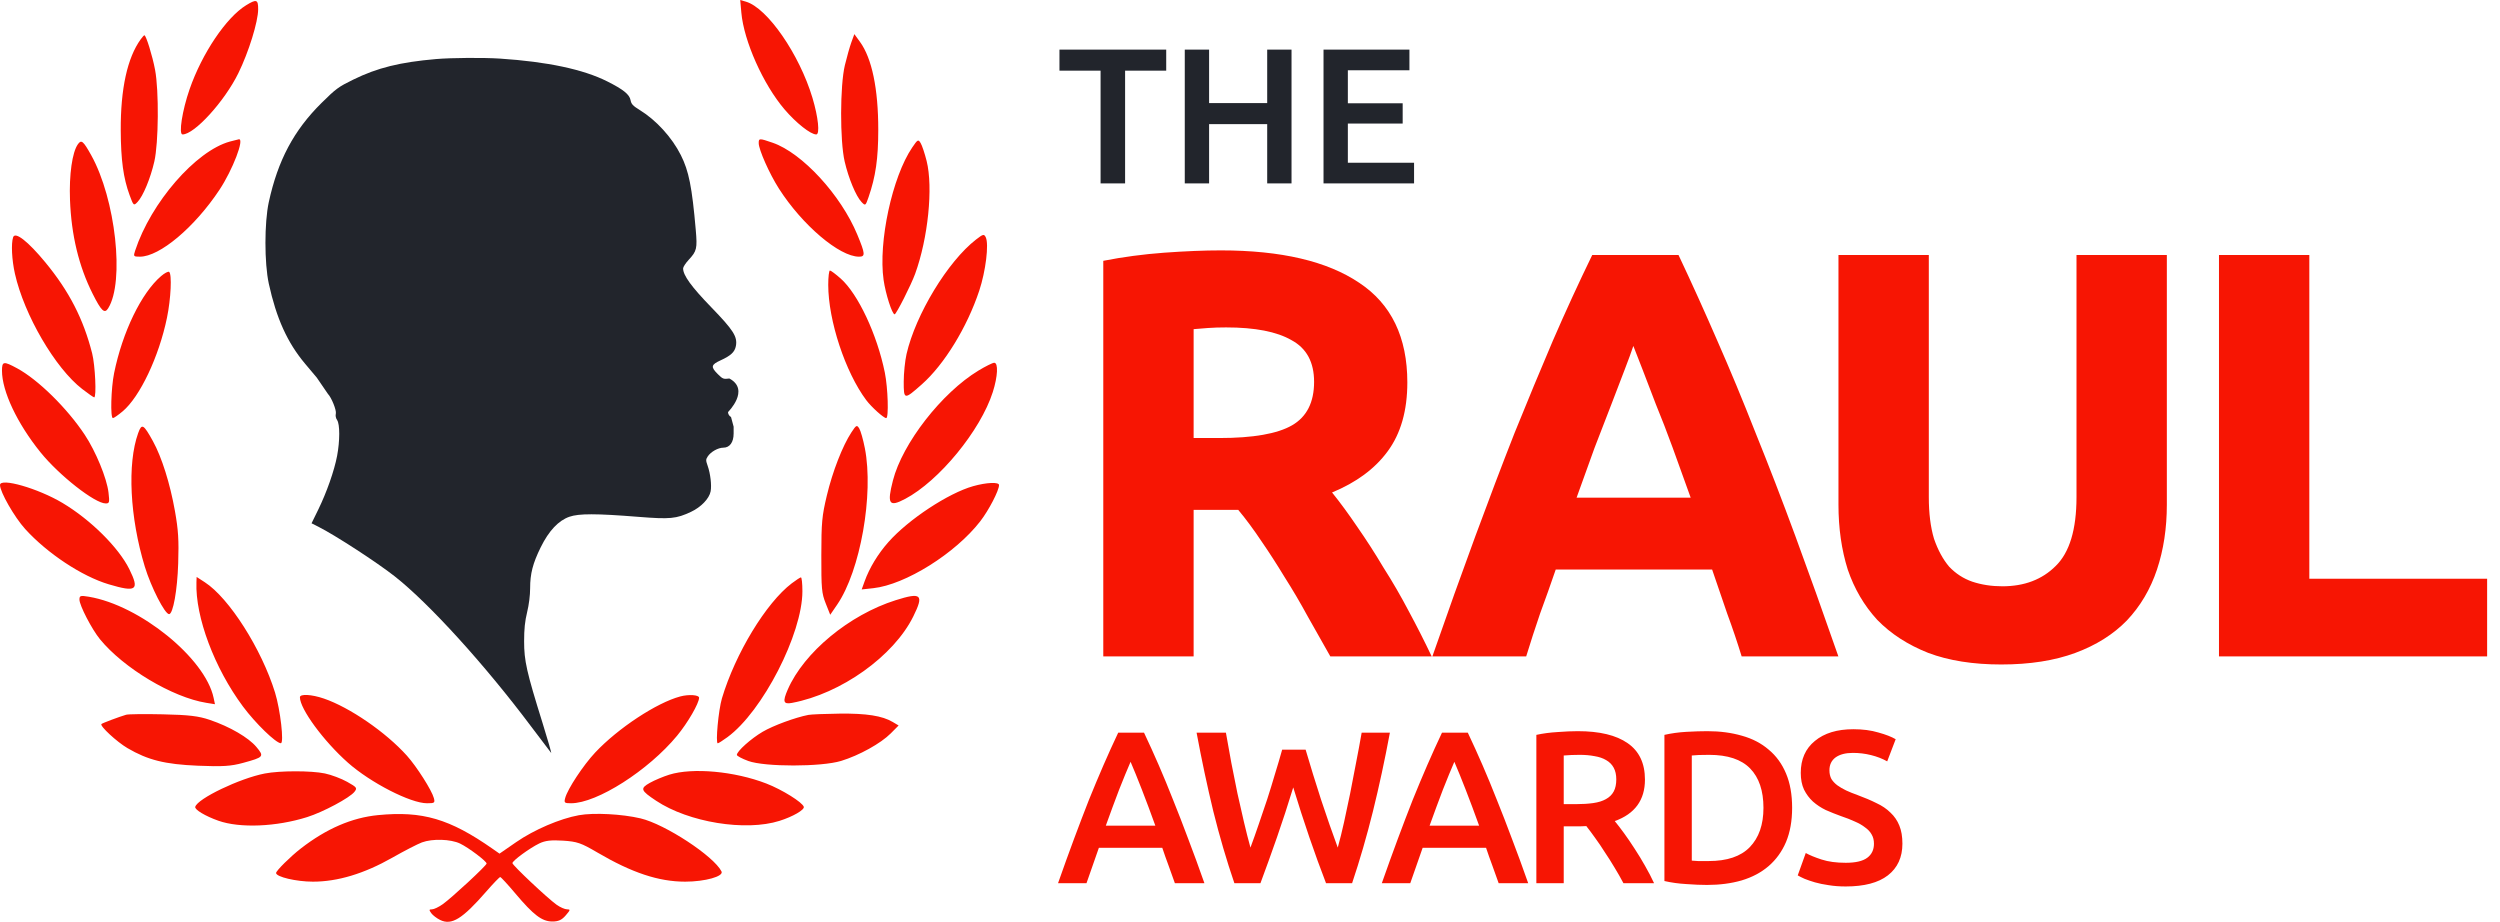 <svg width="518" height="191" viewBox="0 0 518 191" fill="none" xmlns="http://www.w3.org/2000/svg">
<path fill-rule="evenodd" clip-rule="evenodd" d="M51.005 1.083C46.87 3.621 41.866 11.052 39.284 18.489C37.76 22.875 36.982 27.857 37.821 27.857C40.282 27.857 46.511 21.021 49.384 15.168C51.529 10.797 53.478 4.517 53.49 1.933C53.5 -0.116 53.152 -0.235 51.005 1.083ZM153.605 2.61C154.13 8.51 158.122 17.463 162.541 22.649C164.951 25.477 167.958 27.857 169.123 27.857C169.914 27.857 169.549 24.304 168.346 20.289C165.63 11.232 158.998 1.64 154.555 0.345L153.373 0L153.605 2.61ZM29.154 8.145C26.383 11.982 24.978 18.391 25.018 27.016C25.046 33.144 25.558 36.894 26.848 40.415C27.664 42.644 27.705 42.679 28.497 41.849C29.648 40.641 31.181 36.947 31.978 33.464C32.862 29.6 32.95 18.826 32.133 14.477C31.588 11.575 30.268 7.309 29.915 7.309C29.828 7.309 29.486 7.685 29.154 8.145ZM176.41 8.742C176.074 9.662 175.465 11.812 175.056 13.521C174.043 17.754 174.019 29.172 175.013 33.464C175.824 36.964 177.358 40.647 178.508 41.854C179.304 42.688 179.34 42.664 179.967 40.844C181.44 36.571 181.974 32.865 181.977 26.901C181.982 18.408 180.665 12.078 178.183 8.667L177.021 7.07L176.41 8.742ZM47.636 29.33C40.56 31.267 31.261 41.982 27.993 51.962C27.613 53.123 27.662 53.183 28.989 53.183C33.083 53.183 40.327 47.092 45.477 39.321C48.207 35.201 50.711 28.67 49.487 28.86C49.317 28.887 48.484 29.098 47.636 29.33ZM157.205 29.648C157.206 31.008 159.424 36.002 161.397 39.086C166.235 46.646 173.93 53.183 177.992 53.183C179.331 53.183 179.287 52.616 177.639 48.63C174.238 40.404 166.21 31.685 160.094 29.576C157.327 28.622 157.205 28.625 157.205 29.648ZM188.998 30.581C184.872 36.669 181.962 50.14 183.079 57.989C183.492 60.893 184.849 65.129 185.366 65.129C185.698 65.129 188.77 59.063 189.613 56.745C192.297 49.363 193.371 38.839 191.999 33.361C191.609 31.802 191.051 30.13 190.759 29.646C190.263 28.825 190.146 28.886 188.998 30.581ZM16.139 29.887C14.961 31.551 14.306 36.174 14.504 41.436C14.779 48.734 16.331 55.164 19.197 60.871C20.995 64.451 21.659 65.075 22.406 63.889C25.851 58.419 23.954 41.239 18.903 32.167C17.248 29.193 16.858 28.871 16.139 29.887ZM2.719 49.159C2.283 50.48 2.448 53.844 3.091 56.708C5.01 65.265 11.452 76.302 17.041 80.609C18.27 81.557 19.383 82.332 19.514 82.332C20.026 82.332 19.719 75.679 19.094 73.22C17.281 66.086 14.328 60.344 9.402 54.369C5.796 49.995 3.13 47.917 2.719 49.159ZM202.243 49.626C196.394 54.153 189.716 65.153 187.833 73.363C187.516 74.748 187.254 77.325 187.251 79.091C187.246 82.865 187.341 82.879 190.993 79.646C195.654 75.521 200.383 67.807 202.901 60.227C204.242 56.188 204.928 50.577 204.252 49.175C203.901 48.446 203.714 48.488 202.243 49.626ZM33.384 57.202C29.291 60.708 25.379 68.785 23.642 77.314C23.002 80.456 22.839 86.632 23.395 86.632C23.588 86.632 24.496 86.001 25.414 85.229C28.996 82.216 32.929 73.914 34.596 65.846C35.414 61.888 35.653 56.772 35.041 56.333C34.849 56.195 34.103 56.586 33.384 57.202ZM171.611 59.036C171.618 66.413 175.146 77.107 179.488 82.91C180.558 84.341 183.103 86.632 183.623 86.632C184.174 86.632 183.983 80.384 183.335 77.192C181.734 69.305 177.79 60.905 174.189 57.713C173.157 56.798 172.154 56.05 171.961 56.05C171.767 56.05 171.61 57.394 171.611 59.036ZM0.412 76.818C0.412 81.07 3.564 87.744 8.401 93.731C12.257 98.506 19.665 104.313 21.897 104.313C22.673 104.313 22.723 104.118 22.48 102.043C22.133 99.09 19.844 93.529 17.557 90.082C13.892 84.557 7.894 78.663 3.547 76.312C0.732 74.79 0.412 74.842 0.412 76.818ZM202.735 76.785C195.128 81.389 186.984 91.861 185.011 99.572C183.763 104.455 184.211 105.132 187.535 103.381C194.572 99.671 203.171 89.194 205.707 81.238C206.741 77.995 206.878 75.164 206.001 75.164C205.678 75.164 204.208 75.894 202.735 76.785ZM28.627 89.742C26.341 96.093 26.896 107.212 30.009 117.425C31.304 121.672 34.155 127.25 35.033 127.25C35.856 127.25 36.745 122.304 36.922 116.737C37.076 111.9 36.948 109.835 36.247 105.881C35.24 100.202 33.51 94.708 31.691 91.417C29.726 87.861 29.373 87.668 28.627 89.742ZM176.419 89.577C174.577 92.381 172.505 97.703 171.322 102.667C170.308 106.923 170.189 108.217 170.179 115.065C170.169 122.004 170.254 122.926 171.096 125.045L172.023 127.38L173.459 125.284C178.262 118.274 181.07 102.423 179.2 92.876C178.848 91.081 178.322 89.234 178.031 88.771C177.543 87.996 177.416 88.06 176.419 89.577ZM0 100.495C0 101.929 2.991 107.156 5.215 109.61C9.798 114.665 16.992 119.423 22.544 121.072C28.288 122.778 28.949 122.289 26.795 117.932C24.573 113.436 18.78 107.692 12.963 104.218C7.889 101.187 0 98.922 0 100.495ZM201.634 100.735C196.493 102.185 188.259 107.611 184.107 112.285C181.91 114.758 180.157 117.649 179.139 120.477L178.543 122.133L180.94 121.873C187.587 121.153 197.951 114.672 203.11 108.01C204.883 105.719 207 101.637 207 100.506C207 99.839 204.418 99.95 201.634 100.735ZM40.702 120.649C40.444 127.806 44.431 138.446 50.352 146.398C52.95 149.888 57.153 153.963 58.188 153.998C58.886 154.021 58.093 147.075 56.987 143.497C54.203 134.478 47.475 123.906 42.448 120.649L40.742 119.543L40.702 120.649ZM164.05 120.869C158.74 124.903 152.357 135.417 149.587 144.692C148.867 147.103 148.226 154.01 148.722 154.01C148.87 154.01 149.774 153.436 150.731 152.734C158.002 147.407 166.258 131.332 166.258 122.507C166.258 120.91 166.12 119.617 165.95 119.632C165.78 119.648 164.925 120.204 164.05 120.869ZM16.461 124.237C16.461 125.428 19.024 130.38 20.706 132.438C25.612 138.442 35.725 144.493 42.744 145.625L44.541 145.915L44.259 144.586C42.519 136.381 28.993 125.42 18.416 123.646C16.664 123.353 16.461 123.414 16.461 124.237ZM185.6 124.357C175.964 127.399 166.577 135.167 163.221 142.876C162.124 145.395 162.309 145.976 164.098 145.64C174.259 143.735 185.17 135.957 189.237 127.72C191.477 123.183 190.928 122.676 185.6 124.357ZM62.141 144.477C62.141 146.872 67.05 153.559 72.084 158.022C76.769 162.175 85.066 166.434 88.473 166.434C90.054 166.434 90.159 166.354 89.896 165.359C89.474 163.759 86.335 158.827 84.299 156.563C79.932 151.707 72.471 146.577 67.108 144.74C64.555 143.866 62.141 143.738 62.141 144.477ZM140.949 144.305C136.082 145.599 128.049 150.891 123.331 155.914C120.851 158.554 117.598 163.487 117.104 165.359C116.845 166.338 116.954 166.434 118.327 166.434C123.686 166.434 134.34 159.644 140.301 152.429C142.505 149.762 144.838 145.733 144.852 144.572C144.859 143.979 142.724 143.832 140.949 144.305ZM26.132 148.096C24.702 148.514 21.201 149.83 21.017 150.019C20.633 150.411 24.2 153.713 26.406 155.006C30.643 157.489 34.182 158.373 41.024 158.656C46.119 158.867 47.84 158.759 50.341 158.075C54.681 156.889 54.787 156.763 53.129 154.776C51.503 152.828 47.636 150.578 43.483 149.162C41.135 148.362 39.156 148.127 33.745 148.007C30.011 147.923 26.585 147.963 26.132 148.096ZM167.493 148.129C164.761 148.662 160.211 150.34 158.025 151.622C155.604 153.041 152.678 155.664 152.678 156.415C152.678 156.632 153.743 157.198 155.044 157.674C158.467 158.926 170.175 158.918 174.283 157.661C178.022 156.517 182.5 154.034 184.56 151.964L186.193 150.321L184.971 149.595C182.812 148.314 179.519 147.796 173.954 147.863C170.966 147.898 168.059 148.018 167.493 148.129ZM54.864 160.269C49.675 161.275 40.922 165.471 40.453 167.177C40.295 167.754 42.548 169.104 45.268 170.062C49.712 171.628 57.24 171.318 63.628 169.306C66.958 168.257 72.472 165.31 73.449 164.057C74.06 163.272 73.959 163.136 71.929 161.994C70.733 161.322 68.656 160.54 67.312 160.258C64.487 159.663 57.96 159.669 54.864 160.269ZM138.686 160.51C137.441 160.897 135.629 161.659 134.659 162.202C132.58 163.368 132.72 163.77 135.956 165.919C142.694 170.394 154.476 172.31 161.526 170.078C164.281 169.206 166.717 167.799 166.547 167.177C166.291 166.249 162.051 163.609 158.784 162.346C152.205 159.802 143.518 159.009 138.686 160.51ZM78.337 168.891C72.921 169.417 67.633 171.7 62.347 175.795C60.19 177.466 57.203 180.423 57.203 180.886C57.203 181.693 61.403 182.681 64.837 182.681C69.966 182.681 75.453 181.024 81.277 177.717C83.767 176.303 86.533 174.876 87.424 174.546C89.605 173.739 93.385 173.854 95.328 174.786C97.084 175.628 100.823 178.444 100.824 178.925C100.825 179.336 93.601 186.032 91.723 187.361C90.904 187.941 89.909 188.415 89.512 188.415C88.887 188.415 88.866 188.521 89.355 189.206C89.665 189.641 90.499 190.278 91.208 190.622C93.589 191.778 95.801 190.411 100.758 184.719C102.193 183.073 103.491 181.725 103.643 181.725C103.795 181.725 105.212 183.262 106.793 185.14C110.543 189.597 112.31 190.935 114.445 190.935C115.713 190.935 116.393 190.625 117.211 189.675C118.201 188.526 118.225 188.415 117.483 188.413C117.035 188.412 116.067 187.986 115.332 187.465C113.464 186.143 106.175 179.276 106.175 178.839C106.175 178.345 109.737 175.732 111.731 174.765C112.957 174.17 114.192 174.025 116.664 174.185C119.587 174.373 120.395 174.652 123.781 176.64C130.929 180.837 136.481 182.681 141.969 182.681C146.082 182.681 150.005 181.579 149.498 180.567C147.906 177.386 137.818 170.772 132.719 169.567C128.888 168.661 123.012 168.358 119.961 168.909C116.029 169.619 110.682 171.912 106.95 174.49L103.5 176.874L102.06 175.867C93.168 169.653 87.536 167.996 78.337 168.891Z" fill="#F71503"/>
<path d="M241.64 10.28V14.64H233.12V38H228.04V14.64H219.52V10.28H241.64ZM262.564 10.28H267.604V38H262.564V25.72H250.524V38H245.484V10.28H250.524V21.36H262.564V10.28ZM274.234 38V10.28H292.034V14.56H279.274V21.4H290.634V25.6H279.274V33.72H292.994V38H274.234Z" fill="#22252C"/>
<path d="M252.96 51.88C265.44 51.88 275 54.12 281.64 58.6C288.28 63 291.6 69.88 291.6 79.24C291.6 85.08 290.24 89.84 287.52 93.52C284.88 97.12 281.04 99.96 276 102.04C277.68 104.12 279.44 106.52 281.28 109.24C283.12 111.88 284.92 114.68 286.68 117.64C288.52 120.52 290.28 123.56 291.96 126.76C293.64 129.88 295.2 132.96 296.64 136H275.64C274.12 133.28 272.56 130.52 270.96 127.72C269.44 124.92 267.84 122.2 266.16 119.56C264.56 116.92 262.96 114.44 261.36 112.12C259.76 109.72 258.16 107.56 256.56 105.64H247.32V136H228.6V54.04C232.68 53.24 236.88 52.68 241.2 52.36C245.6 52.04 249.52 51.88 252.96 51.88ZM254.04 67.84C252.68 67.84 251.44 67.88 250.32 67.96C249.28 68.04 248.28 68.12 247.32 68.2V90.76H252.6C259.64 90.76 264.68 89.88 267.72 88.12C270.76 86.36 272.28 83.36 272.28 79.12C272.28 75.04 270.72 72.16 267.6 70.48C264.56 68.72 260.04 67.84 254.04 67.84ZM360.869 136C359.989 133.12 358.989 130.16 357.869 127.12C356.829 124.08 355.789 121.04 354.749 118H322.349C321.309 121.04 320.229 124.08 319.109 127.12C318.069 130.16 317.109 133.12 316.229 136H296.789C299.909 127.04 302.869 118.76 305.669 111.16C308.469 103.56 311.189 96.4 313.829 89.68C316.549 82.96 319.189 76.6 321.749 70.6C324.389 64.52 327.109 58.6 329.909 52.84H347.789C350.509 58.6 353.189 64.52 355.829 70.6C358.469 76.6 361.109 82.96 363.749 89.68C366.469 96.4 369.229 103.56 372.029 111.16C374.829 118.76 377.789 127.04 380.909 136H360.869ZM338.429 71.68C338.029 72.88 337.429 74.52 336.629 76.6C335.829 78.68 334.909 81.08 333.869 83.8C332.829 86.52 331.669 89.52 330.389 92.8C329.189 96.08 327.949 99.52 326.669 103.12H350.309C349.029 99.52 347.789 96.08 346.589 92.8C345.389 89.52 344.229 86.52 343.109 83.8C342.069 81.08 341.149 78.68 340.349 76.6C339.549 74.52 338.909 72.88 338.429 71.68ZM414.65 137.68C408.81 137.68 403.77 136.88 399.53 135.28C395.29 133.6 391.77 131.32 388.97 128.44C386.25 125.48 384.21 122 382.85 118C381.57 113.92 380.93 109.44 380.93 104.56V52.84H399.65V103C399.65 106.36 400.01 109.24 400.73 111.64C401.53 113.96 402.57 115.88 403.85 117.4C405.21 118.84 406.81 119.88 408.65 120.52C410.57 121.16 412.65 121.48 414.89 121.48C419.45 121.48 423.13 120.08 425.93 117.28C428.81 114.48 430.25 109.72 430.25 103V52.84H448.97V104.56C448.97 109.44 448.29 113.92 446.93 118C445.57 122.08 443.49 125.6 440.69 128.56C437.89 131.44 434.33 133.68 430.01 135.28C425.69 136.88 420.57 137.68 414.65 137.68ZM515.333 119.92V136H459.773V52.84H478.493V119.92H515.333Z" fill="#F71503"/>
<path d="M243.435 183C243.015 181.77 242.58 180.555 242.13 179.355C241.68 178.155 241.245 176.925 240.825 175.665H227.685C227.265 176.925 226.83 178.17 226.38 179.4C225.96 180.6 225.54 181.8 225.12 183H219.225C220.395 179.67 221.505 176.595 222.555 173.775C223.605 170.955 224.625 168.285 225.615 165.765C226.635 163.245 227.64 160.845 228.63 158.565C229.62 156.285 230.64 154.035 231.69 151.815H237.045C238.095 154.035 239.115 156.285 240.105 158.565C241.095 160.845 242.085 163.245 243.075 165.765C244.095 168.285 245.13 170.955 246.18 173.775C247.26 176.595 248.385 179.67 249.555 183H243.435ZM234.255 157.845C233.565 159.435 232.77 161.37 231.87 163.65C231 165.93 230.085 168.405 229.125 171.075H239.385C238.425 168.405 237.495 165.915 236.595 163.605C235.695 161.295 234.915 159.375 234.255 157.845ZM270.524 155.325C271.004 156.945 271.514 158.64 272.054 160.41C272.594 162.15 273.149 163.905 273.719 165.675C274.319 167.415 274.904 169.14 275.474 170.85C276.074 172.53 276.644 174.12 277.184 175.62C277.634 174 278.069 172.245 278.489 170.355C278.909 168.435 279.329 166.455 279.749 164.415C280.169 162.345 280.574 160.245 280.964 158.115C281.384 155.985 281.774 153.885 282.134 151.815H287.984C286.934 157.455 285.764 162.885 284.474 168.105C283.184 173.295 281.744 178.26 280.154 183H274.754C272.414 176.94 270.149 170.325 267.959 163.155C266.849 166.785 265.724 170.235 264.584 173.505C263.444 176.775 262.304 179.94 261.164 183H255.764C254.144 178.26 252.689 173.295 251.399 168.105C250.139 162.885 248.984 157.455 247.934 151.815H254.009C254.369 153.855 254.744 155.94 255.134 158.07C255.554 160.2 255.974 162.3 256.394 164.37C256.844 166.41 257.294 168.39 257.744 170.31C258.194 172.23 258.644 174 259.094 175.62C259.664 174.09 260.234 172.485 260.804 170.805C261.404 169.095 261.989 167.37 262.559 165.63C263.129 163.86 263.669 162.105 264.179 160.365C264.719 158.625 265.214 156.945 265.664 155.325H270.524ZM310.522 183C310.102 181.77 309.667 180.555 309.217 179.355C308.767 178.155 308.332 176.925 307.912 175.665H294.772C294.352 176.925 293.917 178.17 293.467 179.4C293.047 180.6 292.627 181.8 292.207 183H286.312C287.482 179.67 288.592 176.595 289.642 173.775C290.692 170.955 291.712 168.285 292.702 165.765C293.722 163.245 294.727 160.845 295.717 158.565C296.707 156.285 297.727 154.035 298.777 151.815H304.132C305.182 154.035 306.202 156.285 307.192 158.565C308.182 160.845 309.172 163.245 310.162 165.765C311.182 168.285 312.217 170.955 313.267 173.775C314.347 176.595 315.472 179.67 316.642 183H310.522ZM301.342 157.845C300.652 159.435 299.857 161.37 298.957 163.65C298.087 165.93 297.172 168.405 296.212 171.075H306.472C305.512 168.405 304.582 165.915 303.682 163.605C302.782 161.295 302.002 159.375 301.342 157.845ZM326.929 151.5C331.429 151.5 334.864 152.325 337.234 153.975C339.634 155.625 340.834 158.145 340.834 161.535C340.834 165.765 338.749 168.63 334.579 170.13C335.149 170.82 335.794 171.66 336.514 172.65C337.234 173.64 337.969 174.72 338.719 175.89C339.469 177.03 340.189 178.215 340.879 179.445C341.569 180.645 342.184 181.83 342.724 183H336.379C335.809 181.92 335.194 180.84 334.534 179.76C333.874 178.65 333.199 177.585 332.509 176.565C331.849 175.515 331.189 174.54 330.529 173.64C329.869 172.71 329.254 171.885 328.684 171.165C328.264 171.195 327.904 171.21 327.604 171.21C327.304 171.21 327.019 171.21 326.749 171.21H324.004V183H318.334V152.265C319.714 151.965 321.184 151.77 322.744 151.68C324.304 151.56 325.699 151.5 326.929 151.5ZM327.334 156.405C326.134 156.405 325.024 156.45 324.004 156.54V166.62H326.479C327.859 166.62 329.074 166.545 330.124 166.395C331.174 166.245 332.044 165.975 332.734 165.585C333.454 165.195 333.994 164.67 334.354 164.01C334.714 163.35 334.894 162.51 334.894 161.49C334.894 160.53 334.714 159.72 334.354 159.06C333.994 158.4 333.469 157.875 332.779 157.485C332.119 157.095 331.324 156.825 330.394 156.675C329.464 156.495 328.444 156.405 327.334 156.405ZM350.538 178.32C350.868 178.35 351.303 178.38 351.843 178.41C352.383 178.41 353.118 178.41 354.048 178.41C357.858 178.41 360.693 177.45 362.553 175.53C364.443 173.58 365.388 170.865 365.388 167.385C365.388 163.845 364.473 161.13 362.643 159.24C360.813 157.35 357.978 156.405 354.138 156.405C352.458 156.405 351.258 156.45 350.538 156.54V178.32ZM371.328 167.385C371.328 170.085 370.908 172.44 370.068 174.45C369.228 176.43 368.028 178.095 366.468 179.445C364.938 180.765 363.078 181.755 360.888 182.415C358.728 183.045 356.328 183.36 353.688 183.36C352.428 183.36 351.003 183.3 349.413 183.18C347.823 183.09 346.308 182.88 344.868 182.55V152.265C346.308 151.935 347.838 151.725 349.458 151.635C351.078 151.545 352.518 151.5 353.778 151.5C356.388 151.5 358.773 151.815 360.933 152.445C363.093 153.045 364.938 154.005 366.468 155.325C368.028 156.615 369.228 158.265 370.068 160.275C370.908 162.255 371.328 164.625 371.328 167.385ZM382.434 178.77C384.474 178.77 385.959 178.425 386.889 177.735C387.819 177.045 388.284 176.07 388.284 174.81C388.284 174.06 388.119 173.415 387.789 172.875C387.489 172.335 387.039 171.855 386.439 171.435C385.869 170.985 385.164 170.58 384.324 170.22C383.484 169.83 382.524 169.455 381.444 169.095C380.364 168.705 379.314 168.285 378.294 167.835C377.304 167.355 376.419 166.77 375.639 166.08C374.889 165.39 374.274 164.565 373.794 163.605C373.344 162.645 373.119 161.49 373.119 160.14C373.119 157.32 374.094 155.115 376.044 153.525C377.994 151.905 380.649 151.095 384.009 151.095C385.959 151.095 387.684 151.32 389.184 151.77C390.714 152.19 391.914 152.655 392.784 153.165L391.029 157.755C390.009 157.185 388.884 156.75 387.654 156.45C386.454 156.15 385.209 156 383.919 156C382.389 156 381.189 156.315 380.319 156.945C379.479 157.575 379.059 158.46 379.059 159.6C379.059 160.29 379.194 160.89 379.464 161.4C379.764 161.88 380.169 162.315 380.679 162.705C381.219 163.095 381.834 163.455 382.524 163.785C383.244 164.115 384.024 164.43 384.864 164.73C386.334 165.27 387.639 165.825 388.779 166.395C389.949 166.935 390.924 167.595 391.704 168.375C392.514 169.125 393.129 170.025 393.549 171.075C393.969 172.095 394.179 173.34 394.179 174.81C394.179 177.63 393.174 179.82 391.164 181.38C389.184 182.91 386.274 183.675 382.434 183.675C381.144 183.675 379.959 183.585 378.879 183.405C377.829 183.255 376.884 183.06 376.044 182.82C375.234 182.58 374.529 182.34 373.929 182.1C373.329 181.83 372.849 181.59 372.489 181.38L374.154 176.745C374.964 177.195 376.059 177.645 377.439 178.095C378.819 178.545 380.484 178.77 382.434 178.77Z" fill="#F71503"/>
<path fill-rule="evenodd" clip-rule="evenodd" d="M103.591 12.141C113.438 12.791 120.851 14.368 125.837 16.873C129.15 18.537 130.426 19.564 130.648 20.742C130.804 21.57 131.131 21.923 132.561 22.802C135.965 24.895 139.216 28.46 141.065 32.128C142.727 35.425 143.382 38.704 144.159 47.615C144.499 51.515 144.381 52.017 142.689 53.845C142.057 54.529 141.54 55.325 141.54 55.616C141.54 57.052 143.248 59.409 147.368 63.658C151.969 68.403 152.837 69.771 152.475 71.697C152.242 72.933 151.432 73.693 149.318 74.657C147.316 75.57 147.224 76.018 148.731 77.519C149.745 78.529 149.9 78.588 151.13 78.427C155.498 80.795 150.845 85.371 150.845 85.382C150.845 85.793 151.098 86.209 151.469 86.406L152.008 88.412V89.821C152.008 91.644 151.202 92.756 149.879 92.758C148.788 92.759 147.281 93.607 146.641 94.579C146.231 95.203 146.23 95.396 146.628 96.52C147.199 98.132 147.48 100.55 147.243 101.809C146.963 103.294 145.265 105.072 143.195 106.046C140.107 107.499 138.863 107.616 132.194 107.084C123.535 106.392 119.951 106.388 117.987 107.069C115.718 107.855 113.72 109.98 112.038 113.395C110.391 116.738 109.843 118.866 109.843 121.905C109.843 123.345 109.597 125.293 109.221 126.841C108.763 128.723 108.598 130.317 108.597 132.875C108.596 136.93 109.102 139.174 112.405 149.768C113.513 153.324 114.319 156.126 114.195 155.996C114.071 155.865 112.207 153.406 110.053 150.531C100.455 137.721 88.947 125.055 81.784 119.416C78.101 116.517 69.462 110.904 65.971 109.142L64.553 108.426L65.943 105.588C67.684 102.033 69.261 97.54 69.845 94.471C70.436 91.367 70.438 87.876 69.85 87.039C69.579 86.653 69.475 86.128 69.585 85.693C69.753 85.026 68.686 82.371 67.947 81.619L65.641 78.249L63.214 75.363C59.549 71.005 57.261 65.955 55.695 58.769C54.769 54.515 54.768 46.129 55.694 41.878C57.583 33.212 60.879 27.015 66.618 21.336C69.614 18.372 70.11 18.008 73.202 16.492C78.208 14.039 82.846 12.889 90.359 12.236C93.465 11.967 100.208 11.918 103.591 12.141Z" fill="#22252C"/>
</svg>
